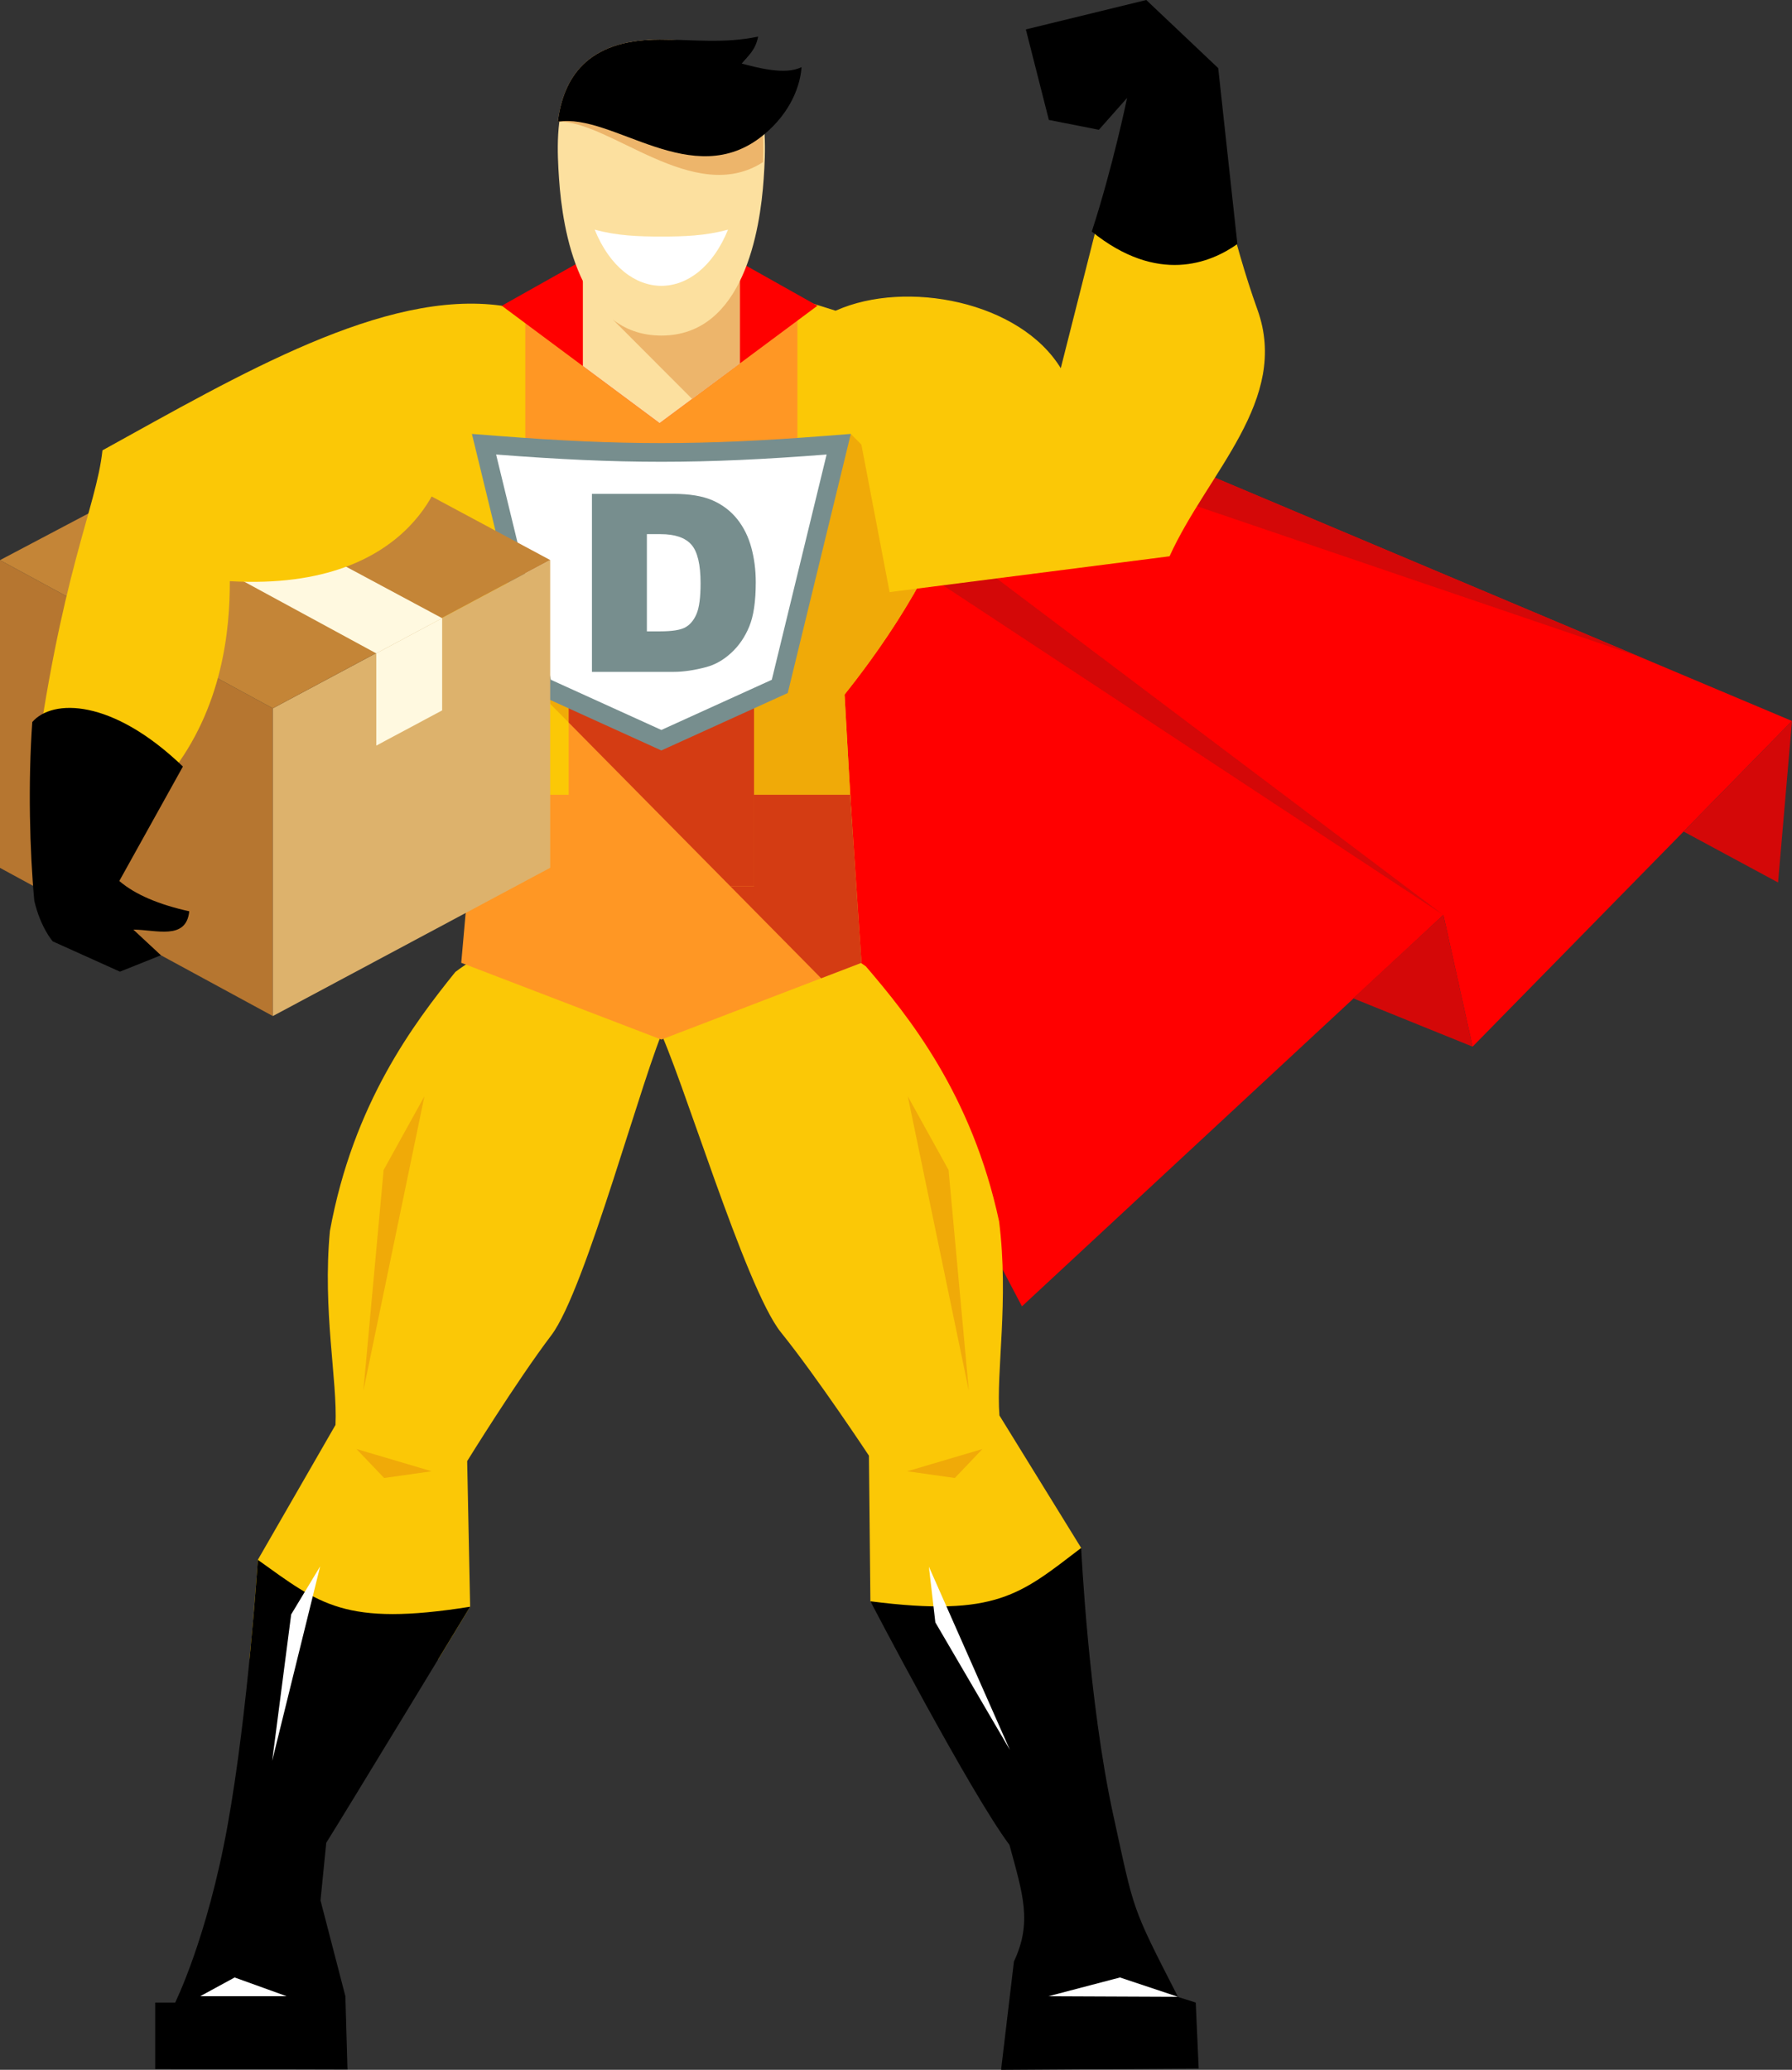 <?xml version="1.0" encoding="UTF-8"?>
<!DOCTYPE svg PUBLIC '-//W3C//DTD SVG 1.0//EN'
          'http://www.w3.org/TR/2001/REC-SVG-20010904/DTD/svg10.dtd'>
<svg height="2310.2" preserveAspectRatio="xMidYMid meet" version="1.0" viewBox="0.0 0.0 2000.0 2310.2" width="2000.0" xmlns="http://www.w3.org/2000/svg" xmlns:xlink="http://www.w3.org/1999/xlink" zoomAndPan="magnify"
><rect x="0.0" y="0.0" width="2000.0" height="2310.2" fill="#333333" stroke="none"/><g
  ><g
    ><path clip-rule="evenodd" d="M1009.508 387.211L558.889 350.85 1140.567 1458.077 1610.917 1021.232 1643.499 1168.207 2000 804.722z" fill="#F00" fill-rule="evenodd"
    /></g
    ><g
    ><path clip-rule="evenodd" d="M746.082 451.428L1610.917 1021.232 733.988 360.582z" fill="#D40808" fill-rule="evenodd"
    /></g
    ><g
    ><path clip-rule="evenodd" d="M780.166 375.929L1831.272 733.599 768.074 285.085z" fill="#D40808" fill-rule="evenodd"
    /></g
    ><g
    ><path clip-rule="evenodd" d="M1643.499 1168.207L1610.917 1021.232 1510.111 1114.213z" fill="#D40808" fill-rule="evenodd"
    /></g
    ><g
    ><path clip-rule="evenodd" d="M2000 804.722L1984.451 984.982 1878.979 928.111z" fill="#D40808" fill-rule="evenodd"
    /></g
    ><g
    ><path clip-rule="evenodd" d="M508.207,1084.834 c-45.688,56.805-113.936,146.345-140.003,289.169 c-8.367,89.181,8.581,166.661,6.231,216.411l-86.681,150.564 c0,0-3.042,47.633-9.328,111.387h210.442l35.836-59.03l-3.301-162.521 c0,0,55.17-89.339,93.906-140.466c38.74-51.13,102.919-295.487,128.147-348.066 C739.52,1092.066,618.201,1000.74,508.207,1084.834z" fill="#FBC806" fill-rule="evenodd"
    /></g
    ><g
    ><path clip-rule="evenodd" d="M287.753,1740.979c0,0-10.745,168.504-33.644,295.828 c-22.899,127.325-59.217,199.621-59.217,199.621l-4.37,72.845l197.281,0.5 l-2.334-81.704l-27.755-106.919l6.401-64.316 c20.949-33.313,160.588-263.497,160.588-263.497 C384.375,1815.69,356.785,1790.356,287.753,1740.979z" fill-rule="evenodd"
    /></g
    ><g
    ><path clip-rule="evenodd" d="M966.368,1078.578 c47.391,55.391,118.331,142.816,148.725,284.784 c11.076,88.885-3.506,166.845,0.35,216.498l91.218,147.86 c0,0-9.619,62.37-0.263,132.592l-192.693-7.946l-42.292-65.11l-1.644-162.547 c0,0-57.852-87.625-98.128-137.549c-40.275-49.929-111.854-292.221-138.667-344.011 C735.385,1092.838,853.87,997.869,966.368,1078.578z" fill="#FBC806" fill-rule="evenodd"
    /></g
    ><g
    ><path clip-rule="evenodd" d="M1206.662,1727.72c0,0,8.131,171.708,35.812,298.07 c23.851,108.878,19.451,99.92,72.333,203.106l19.716,6.244l3.284,73.625 l-220.532,1.431l14.335-120.854c20.719-44.056,9.861-75.237-4.969-130.161 c-44.12-58.995-155.228-271.926-155.228-271.926 C1112.357,1805.334,1139.16,1779.172,1206.662,1727.72z" fill-rule="evenodd"
    /></g
    ><g
    ><path clip-rule="evenodd" d="M845.846,320.09l66.517,20.352 l131.568,41.381l43.735,87.717c0,0,2.65,120.163-145.099,305.708l10.575,186.543 H526.879c3.297-53.463,6.152-117.797,6.802-186.543 C385.932,589.703,388.583,469.54,388.583,469.54l43.735-87.717l131.568-41.381 l66.517-20.352l86.415-1.102h42.612L845.846,320.09z" fill="#FBC806" fill-rule="evenodd"
    /></g
    ><g
    ><path clip-rule="evenodd" d="M1055.716,591.632 c-20.966,49.163-55.676,111.441-113.149,183.616l10.575,186.543H788.025 L606.298,777.722l343.264-293.418L1055.716,591.632z" fill="#F0AA08" fill-rule="evenodd"
    /></g
    ><g
    ><path clip-rule="evenodd" d="M948.906,887.095l12.558,187.525 l-223.343,85.695l-223.338-85.695c0,0,10.963-121.077,15.968-187.525H948.906z" fill="#FF9724" fill-rule="evenodd"
    /></g
    ><g
    ><path clip-rule="evenodd" d="M948.906 887.095L961.465 1074.621 916.468 1091.886 714.281 887.095z" fill="#D43C13" fill-rule="evenodd"
    /></g
    ><g
    ><path clip-rule="evenodd" d="M586.261 357.108H889.985V617.744H586.261z" fill="#FF9724" fill-rule="evenodd"
    /></g
    ><g
    ><path clip-rule="evenodd" d="M634.687 728.727H841.56V989.359H634.687z" fill="#FF9724" fill-rule="evenodd"
    /></g
    ><g
    ><path clip-rule="evenodd" d="M663.621 728.725L841.56 728.725 841.56 989.359 815.243 989.359 634.686 806.476 634.686 753.46z" fill="#D43C13" fill-rule="evenodd"
    /></g
    ><g
    ><path clip-rule="evenodd" d="M736.165 320.09L648.577 291.486 560.047 341.255 736.165 472.294z" fill="#F00" fill-rule="evenodd"
    /></g
    ><g
    ><path clip-rule="evenodd" d="M823.757 291.486L736.165 320.09 736.165 472.294 912.287 341.255z" fill="#F00" fill-rule="evenodd"
    /></g
    ><g
    ><path clip-rule="evenodd" d="M650.522 311.629L710.263 311.629 736.165 320.09 762.069 311.629 825.727 311.629 825.727 405.66 736.165 472.294 650.522 408.573z" fill="#FCE09F" fill-rule="evenodd"
    /></g
    ><g
    ><path clip-rule="evenodd" d="M672.216 311.629L710.263 311.629 736.165 320.09 762.069 311.629 825.727 311.629 825.727 405.66 772.468 445.285 772.464 445.285 684.45 357.11z" fill="#EDB56B" fill-rule="evenodd"
    /></g
    ><g
    ><path clip-rule="evenodd" d="M738.127,374.549 c91.864,0,110.275-117.855,114.18-174.771 c4.182-60.869,7.02-155.654-114.18-155.654 c-121.202,0-118.364,94.79-114.185,155.654 C627.844,256.696,646.261,374.549,738.127,374.549z" fill="#FCE09F" fill-rule="evenodd"
    /></g
    ><g
    ><path clip-rule="evenodd" d="M663.726,256.306 c25.594,7.015,49.598,7.718,74.396,7.718c24.797,0,48.801-0.702,74.396-7.718 C778.64,339.929,697.605,339.929,663.726,256.306z" fill="#FFF" fill-rule="evenodd"
    /></g
    ><g
    ><path clip-rule="evenodd" d="M851.647,180.917 c-77.184,49.907-171.828-47.178-229.118-44.999l0.301-2.225l0.245-1.648 l0.131-0.838l0.292-1.807l0.112-0.66c0.167-0.968,0.338-1.931,0.526-2.897 l0.283-1.448l0.239-1.144l0.508-2.324l0.072-0.334l0.02-0.087l0.522-2.166 l0.025-0.105l0.451-1.753l0.247-0.921l0.416-1.511l0.627-2.124l0.062-0.197 l0.352-1.126l0.642-1.966l0.251-0.75l0.054-0.164l0.738-2.078l0.067-0.18 l0.416-1.097l0.618-1.581l0.43-1.064c0.334-0.818,0.677-1.628,1.034-2.432 l0.277-0.61l0.822-1.772l0.579-1.203l0.075-0.16l0.994-1.957l0.012-0.02 l0.476-0.886l0.844-1.539l0.613-1.078l1.252-2.098l0.059-0.101l0.054-0.092 l0.292-0.454l1.131-1.753l0.651-0.968l1.165-1.661l0.359-0.514l0.038-0.045 l0.233-0.31l1.391-1.831l0.667-0.843l1.335-1.619l0.484-0.576 c0.614-0.719,1.243-1.423,1.891-2.121l0.501-0.529l1.556-1.612l0.613-0.618 c0.664-0.655,1.344-1.302,2.037-1.936l0.564-0.505 c0.576-0.522,1.165-1.03,1.762-1.539l0.67-0.573 c0.74-0.616,1.491-1.218,2.258-1.815l0.559-0.422l1.983-1.46l0.697-0.5 c0.825-0.581,1.673-1.153,2.533-1.708l0.534-0.338l2.149-1.326l0.931-0.552 c0.868-0.505,1.748-1.001,2.646-1.485l0.138-0.075l0.357-0.183 c0.836-0.443,1.682-0.873,2.542-1.294l0.834-0.404 c0.919-0.439,1.858-0.872,2.805-1.294l0.287-0.134l0.034-0.012l0.229-0.096 c0.919-0.4,1.853-0.785,2.805-1.163l1.177-0.465 c0.851-0.329,1.72-0.651,2.599-0.964l0.726-0.263 c1.106-0.383,2.229-0.755,3.376-1.109l0.914-0.284 c1.001-0.308,2.016-0.601,3.047-0.884l0.722-0.202 c1.182-0.317,2.387-0.625,3.609-0.917l1.144-0.263 c1.039-0.242,2.091-0.465,3.16-0.685l0.747-0.154 c1.272-0.255,2.561-0.497,3.877-0.718l1.49-0.242l2.829-0.43l1.281-0.179 c1.414-0.188,2.846-0.364,4.302-0.521l0.632-0.064 c1.331-0.137,2.674-0.263,4.039-0.375l0.947-0.075 c1.581-0.12,3.172-0.225,4.802-0.308l0.193-0.009 c1.536-0.078,3.096-0.137,4.674-0.179l1.14-0.029 c1.656-0.034,3.331-0.063,5.037-0.063 C845.649,44.123,854.104,121.152,851.647,180.917L851.647,180.917z M667.249,59.647 l2.646-1.485C668.997,58.646,668.116,59.142,667.249,59.647z" fill="#EDB56B" fill-rule="evenodd"
    /></g
    ><g
    ><path clip-rule="evenodd" d="M894.597,74.875 c-1.214,18.209-10.375,49.621-42.988,76.187 c-78.695,64.095-167.777-25.465-229.081-15.145 c6.114-47.479,30.994-91.794,113.862-91.794c37.02,0,71.658,4.744,109.747-3.273 c-2.984,15.145-10.804,21.012-18.325,30.11 C844.347,75.246,876.435,84.29,894.597,74.875z" fill-rule="evenodd"
    /></g
    ><g
    ><path clip-rule="evenodd" d="M357.294 1748.337L303.788 1965.277 324.976 1801.916z" fill="#FFF" fill-rule="evenodd"
    /></g
    ><g
    ><path clip-rule="evenodd" d="M1036.718 1748.646L1127.043 1953.017 1043.911 1810.802z" fill="#FFF" fill-rule="evenodd"
    /></g
    ><g
    ><path clip-rule="evenodd" d="M223.402 2228.072L319.94 2228.072 261.875 2207.127z" fill="#FFF" fill-rule="evenodd"
    /></g
    ><g
    ><path clip-rule="evenodd" d="M1170.102 2228.072L1314.671 2228.694 1249.96 2207.127z" fill="#FFF" fill-rule="evenodd"
    /></g
    ><g
    ><path clip-rule="evenodd" d="M1013.153 1223.591L1081.301 1552.367 1058.671 1305.865z" fill="#F0AA08" fill-rule="evenodd"
    /></g
    ><g
    ><path clip-rule="evenodd" d="M1012.59 1642.136L1096.493 1617.306 1065.627 1649.644z" fill="#F0AA08" fill-rule="evenodd"
    /></g
    ><g
    ><path clip-rule="evenodd" d="M481.762 1642.136L397.859 1617.306 428.725 1649.644z" fill="#F0AA08" fill-rule="evenodd"
    /></g
    ><g
    ><path clip-rule="evenodd" d="M473.674 1223.591L405.526 1552.367 428.157 1305.865z" fill="#F0AA08" fill-rule="evenodd"
    /></g
    ><g
    ><path clip-rule="evenodd" d="M594.644,763.622l-61.175-251.423 l-6.79-27.894l28.554,2.22c68.995,5.355,125.872,8.033,182.89,8.033 c57.019,0,113.896-2.679,182.892-8.033l28.548-2.22l-6.786,27.894l-61.174,251.423 l-2.412,9.899l-9.243,4.202l-123.264,56.004l-8.56,3.886l-8.559-3.886 l-123.265-56.004l-9.247-4.202L594.644,763.622z" fill="#778E8E" fill-rule="evenodd"
    /></g
    ><g
    ><path clip-rule="evenodd" d="M553.684,507.307l61.174,251.425 l123.264,56.003l123.264-56.003c20.39-83.807,40.784-167.618,61.176-251.425 C783.126,518.131,693.118,518.131,553.684,507.307z" fill="#FFF" fill-rule="evenodd"
    /></g
    ><g
    ><path clip-rule="evenodd" d="M933.442,347.07c77.443-34.511,205.236-10.553,250.674,65.369l69.244-273.582 l101.681,33.244c0,0,19.87,96.174,47.785,173.605 c36.321,100.746-55.153,180.82-97.915,274.649l-311.593,39.899 C972.68,552.319,954.079,455.01,933.442,347.07z" fill="#FBC806" fill-rule="evenodd" stroke="#FBC806" stroke-miterlimit="22.926" stroke-width="1.145"
    /></g
    ><g
    ><path clip-rule="evenodd" d="M1381.005,272.355 c-14.188-130.625-21.396-196.335-21.396-196.335L1279.325,0l-134.401,32.834 l25.68,101.019l55.829,11.007l31.492-35.592c0,0-15.985,77.372-39.424,149.195 C1292.12,317.808,1351.095,293.587,1381.005,272.355z" fill-rule="evenodd"
    /></g
    ><g clip-rule="evenodd" fill-rule="evenodd"
    ><g
      ><path d="M0 625.181L304.517 790.566 304.517 1134.055 0 968.668z" fill="#B67630"
      /></g
      ><g
      ><path d="M304.517 790.564L614.058 625.083 614.058 968.572 304.517 1134.053z" fill="#DDB26C"
      /></g
      ><g
      ><path d="M0 625.181L304.517 790.564 614.058 625.083 309.54 461.789z" fill="#C48537"
      /></g
      ><g
      ><path d="M493.465 689.996L189.073 526.77 117.066 564.782 419.969 729.289z" fill="#FFF9E0"
      /></g
      ><g
      ><path d="M419.969 729.289L493.465 689.996 493.465 792.896 419.969 832.189z" fill="#FFF9E0"
      /></g
    ></g
    ><g
    ><path clip-rule="evenodd" d="M36.653,876.646 c30.824-237.851,70.706-309.006,77.701-373.998 c153.327-84.579,314.342-179.979,445.694-161.391l-66.433,184.281 c2.329-9.819-22.782,135.562-237.125,123.13 c0.195,53.939-7.93,141.375-66.989,215.921 C139.765,883.786,86.39,857.453,36.653,876.646z" fill="#FBC806" fill-rule="evenodd"
    /></g
    ><g
    ><path clip-rule="evenodd" d="M36.031,805.878 c-4.798,67.7-2.928,143.924,2.274,199.625 c7.071,30.107,20.586,45.21,20.586,45.21l74.992,33.796l45.706-18.305 l-30.765-28.638c25.146,0.074,59.116,12.307,62.392-20.447 c-33.604-7.411-60.262-18.517-78.063-33.823l70.983-127.745 C125.165,779.6,58.544,779.828,36.031,805.878z" fill-rule="evenodd"
    /></g
    ><g
    ><path clip-rule="evenodd" d="M660.642,551.237h91.236 c17.943,0,32.509,2.452,43.561,7.307c11.052,4.901,20.208,11.883,27.469,20.993 c7.214,9.156,12.439,19.747,15.675,31.861c3.283,12.117,4.902,24.926,4.902,38.474 c0,21.226-2.405,37.688-7.26,49.388c-4.809,11.7-11.515,21.502-20.115,29.409 c-8.601,7.909-17.804,13.179-27.654,15.815c-13.457,3.606-25.665,5.41-36.578,5.41 h-91.236V551.237L660.642,551.237z M721.961,596.185v108.484h15.075 c12.856,0,22.012-1.435,27.467-4.255c5.412-2.866,9.666-7.815,12.764-14.89 c3.098-7.122,4.624-18.591,4.624-34.498c0-21.039-3.422-35.421-10.312-43.189 c-6.889-7.769-18.313-11.653-34.265-11.653H721.961z" fill="#778E8E" fill-rule="evenodd"
    /></g
    ><g
    ><path clip-rule="evenodd" d="M173.208 2235.14H255.366V2309.32H173.208z" fill-rule="evenodd"
    /></g
  ></g
></svg
>
